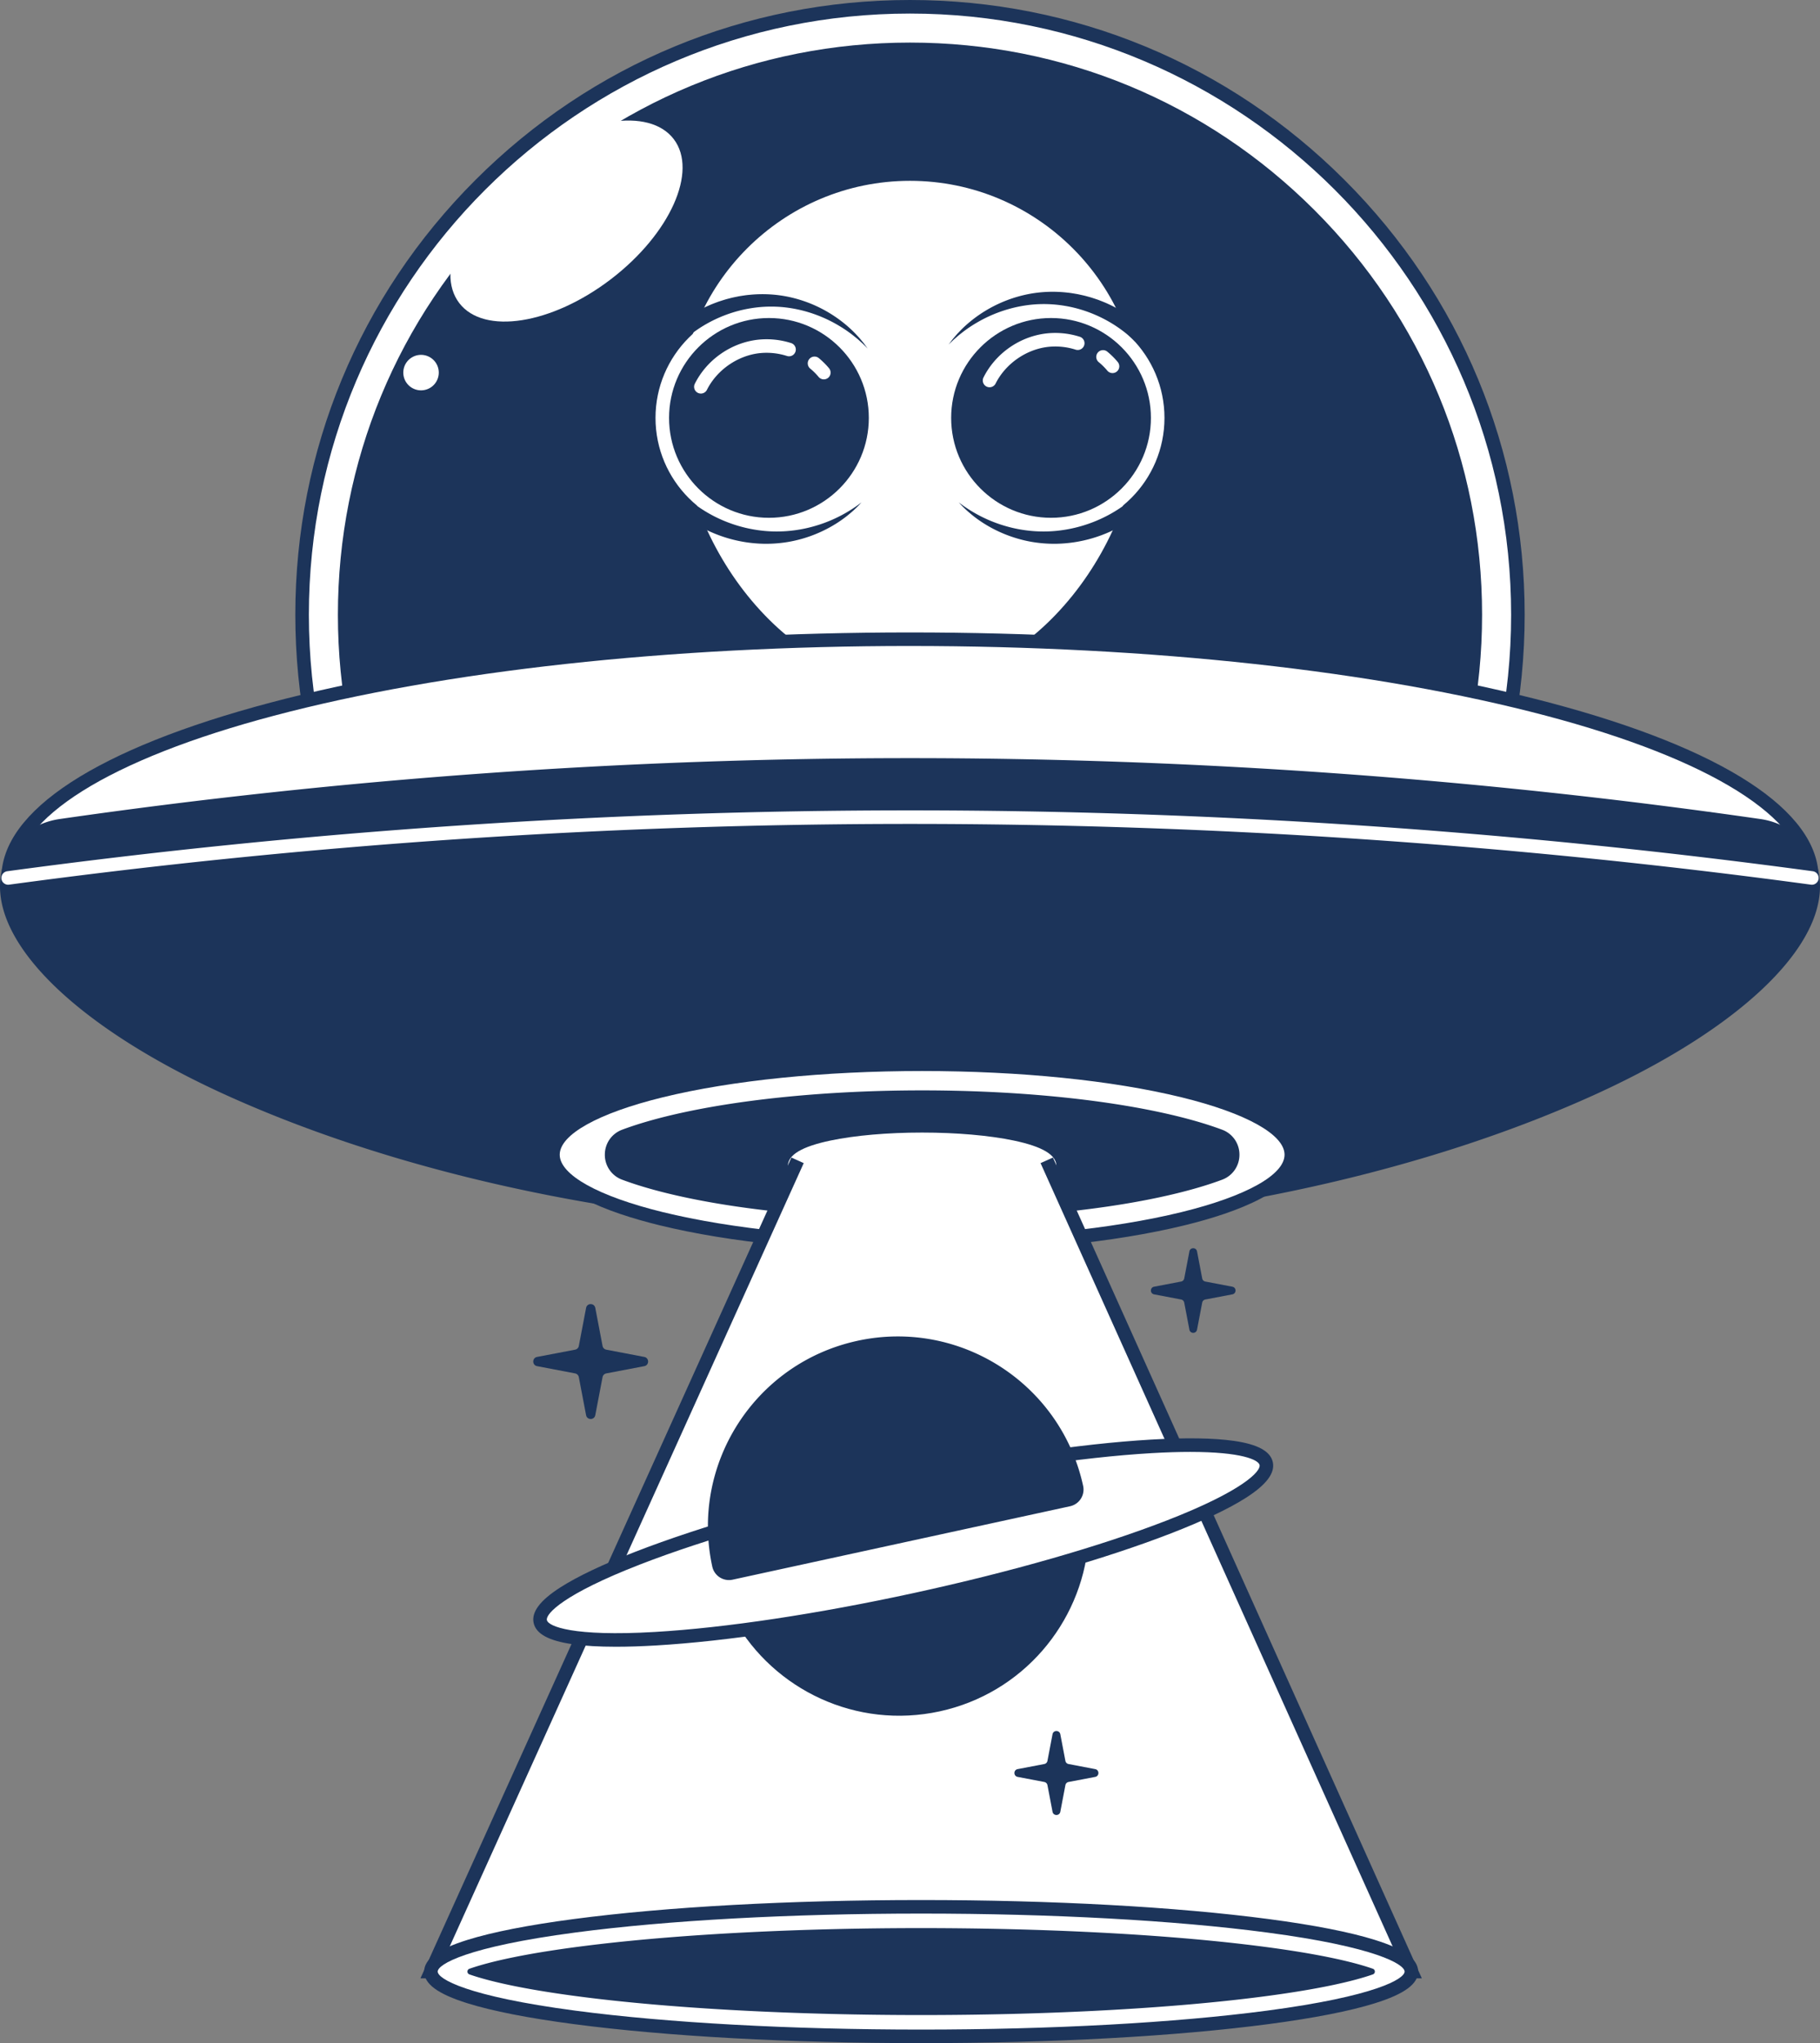 <svg xmlns="http://www.w3.org/2000/svg" width="237.224" height="266.277" viewBox="69 325 237.224 266.277"><rect x="69" y="325" width="237.224" height="266.277" fill="#808080" stroke="none"/><g data-name="Group 5221"><g data-name="Group 5220" transform="translate(69 325)" clip-path="url(&quot;#a&quot;)"><path d="M197.846 80.118c0 43.761-35.475 79.236-79.235 79.236-43.761 0-79.236-35.475-79.236-79.236C39.375 36.358 74.85.883 118.61.883c43.76 0 79.235 35.475 79.235 79.235" fill="#fff" fill-rule="evenodd" data-name="Path 2527"/><path d="M118.61 160.237c-21.4 0-41.52-8.333-56.652-23.466-15.132-15.132-23.466-35.252-23.466-56.652s8.334-41.52 23.466-56.653C77.091 8.334 97.21 0 118.611 0c21.4 0 41.52 8.334 56.652 23.466C190.396 38.6 198.73 58.718 198.73 80.12c0 21.4-8.333 41.52-23.466 56.652-15.132 15.133-35.252 23.466-56.652 23.466m0-158.471c-43.204 0-78.353 35.149-78.353 78.353 0 43.203 35.149 78.352 78.353 78.352 43.203 0 78.352-35.149 78.352-78.352 0-43.204-35.149-78.353-78.352-78.353" fill="#1c345a" fill-rule="evenodd" data-name="Path 2528"/><path d="M118.61 153.804c-19.682 0-38.186-7.665-52.103-21.582-13.917-13.917-21.582-32.421-21.582-52.103 0-19.682 7.665-38.186 21.582-52.104C80.424 14.098 98.928 6.433 118.611 6.433c19.682 0 38.186 7.665 52.103 21.582 13.917 13.918 21.582 32.422 21.582 52.104 0 19.682-7.665 38.186-21.582 52.103-13.917 13.917-32.421 21.582-52.103 21.582" fill="#1c345a" fill-rule="evenodd" data-name="Path 2529"/><path d="M118.61 154.687c-19.917 0-38.643-7.757-52.727-21.84-14.084-14.085-21.84-32.81-21.84-52.729 0-19.918 7.756-38.643 21.84-52.727C79.967 13.306 98.693 5.55 118.61 5.55s38.643 7.756 52.727 21.84c14.085 14.085 21.841 32.81 21.841 52.728s-7.756 38.644-21.84 52.728c-14.084 14.084-32.81 21.84-52.728 21.84m0-147.37c-19.447 0-37.729 7.573-51.48 21.323-13.75 13.75-21.323 32.033-21.323 51.48 0 19.446 7.573 37.728 21.323 51.479 13.751 13.75 32.033 21.323 51.48 21.323 19.446 0 37.728-7.573 51.479-21.323 13.75-13.751 21.323-32.033 21.323-51.48 0-19.446-7.573-37.728-21.323-51.479-13.75-13.75-32.033-21.323-51.48-21.323" fill="#1c345a" fill-rule="evenodd" data-name="Path 2530"/><path d="M149.532 53.604c0 17.077-13.844 36.332-30.921 36.332-17.078 0-30.922-19.255-30.922-36.332s13.844-30.921 30.922-30.921c17.077 0 30.92 13.844 30.92 30.92" fill="#fff" fill-rule="evenodd" data-name="Path 2531"/><path d="M118.61 90.82c-17.91 0-31.804-20.006-31.804-37.216 0-17.537 14.268-31.804 31.805-31.804s31.804 14.267 31.804 31.804c0 17.21-13.893 37.215-31.804 37.215m0-67.253c-16.564 0-30.039 13.475-30.039 30.038 0 8.148 3.313 17.126 8.862 24.016 5.937 7.373 13.458 11.433 21.177 11.433 7.718 0 15.24-4.06 21.177-11.433 5.548-6.89 8.86-15.868 8.86-24.016 0-16.563-13.474-30.038-30.037-30.038" fill="#1c345a" fill-rule="evenodd" data-name="Path 2532"/><path d="M114.127 54.465c0 7.678-6.224 13.901-13.901 13.901-7.678 0-13.901-6.223-13.901-13.9 0-7.678 6.223-13.902 13.9-13.902 7.678 0 13.902 6.224 13.902 13.901" fill="#1c345a" fill-rule="evenodd" data-name="Path 2533"/><path d="M100.226 69.25c-8.152 0-14.785-6.633-14.785-14.785 0-8.152 6.633-14.784 14.785-14.784 8.152 0 14.784 6.632 14.784 14.784 0 8.152-6.632 14.785-14.784 14.785m0-27.803c-7.178 0-13.019 5.84-13.019 13.018 0 7.178 5.84 13.019 13.019 13.019 7.178 0 13.018-5.84 13.018-13.019 0-7.178-5.84-13.018-13.018-13.018" fill="#fff" fill-rule="evenodd" data-name="Path 2534"/><path d="M150.897 54.465c0 7.678-6.224 13.902-13.902 13.902-7.677 0-13.9-6.224-13.9-13.902 0-7.677 6.223-13.9 13.9-13.9 7.678 0 13.902 6.223 13.902 13.9" fill="#1c345a" fill-rule="evenodd" data-name="Path 2535"/><path d="M136.995 69.25c-8.152 0-14.784-6.633-14.784-14.785 0-8.152 6.632-14.784 14.784-14.784 8.152 0 14.785 6.632 14.785 14.784 0 8.152-6.633 14.784-14.785 14.784m0-27.802c-7.178 0-13.018 5.84-13.018 13.018 0 7.178 5.84 13.018 13.018 13.018 7.178 0 13.019-5.84 13.019-13.018 0-7.178-5.84-13.018-13.019-13.018" fill="#fff" fill-rule="evenodd" data-name="Path 2536"/><path d="M236.159 114.422c0 17.184-52.628 31.115-117.548 31.115S1.062 131.607 1.062 114.422c0-17.184 52.628-31.114 117.549-31.114 64.92 0 117.548 13.93 117.548 31.114" fill="#fff" fill-rule="evenodd" data-name="Path 2537"/><path d="M118.61 146.42c-31.472 0-61.07-3.247-83.345-9.143C12.64 131.288.18 123.172.18 114.422c0-8.749 12.46-16.865 35.086-22.854 22.274-5.896 51.873-9.143 83.346-9.143 31.472 0 61.071 3.247 83.345 9.142 22.626 5.99 35.086 14.106 35.086 22.855 0 8.75-12.46 16.866-35.086 22.855-22.274 5.896-51.873 9.143-83.345 9.143m0-62.23c-31.325 0-60.763 3.227-82.894 9.085-21.462 5.68-33.772 13.389-33.772 21.147 0 7.76 12.31 15.467 33.772 21.148 22.13 5.858 51.57 9.084 82.894 9.084 31.324 0 60.763-3.226 82.893-9.084 21.463-5.681 33.772-13.389 33.772-21.148 0-7.758-12.31-15.466-33.772-21.147-22.13-5.858-51.57-9.084-82.893-9.084" fill="#1c345a" fill-rule="evenodd" data-name="Path 2538"/><path d="M229.32 107.616c-73.235-10.534-148.183-10.534-221.418 0-3.15.451-5.791 2.551-6.645 5.386l-.017.055c-2.56 8.528 8.795 20.236 30.319 29.626 21.398 9.372 52.489 16.876 87.052 16.671 34.563.205 65.653-7.3 87.051-16.672 21.524-9.39 32.88-21.097 30.319-29.625l-.016-.055c-.854-2.834-3.496-4.935-6.645-5.386" fill="#1c345a" fill-rule="evenodd" data-name="Path 2539"/><path d="M117.26 160.241c-30.405 0-61.7-6.082-86.055-16.75-21.498-9.378-33.592-21.424-30.81-30.688l.016-.056c.947-3.142 3.838-5.5 7.365-6.005a778.131 778.131 0 0 1 221.67 0c3.527.505 6.417 2.863 7.364 6.005l.02.069c2.778 9.25-9.316 21.297-30.814 30.676-24.354 10.666-55.651 16.749-86.065 16.75-.45 0-.896-.002-1.345-.005-.449.003-.898.004-1.346.004m1.346-1.77c30.603.185 62.205-5.868 86.702-16.597 20.31-8.86 32.297-20.34 29.827-28.563l.835-.29-.846.255c-.754-2.507-3.08-4.378-5.93-4.786a776.749 776.749 0 0 0-110.583-7.916c-36.952 0-73.89 2.638-110.584 7.916-2.85.408-5.176 2.28-5.925 4.767l-.015.05c-2.47 8.228 9.516 19.706 29.825 28.566 24.498 10.73 56.09 16.788 86.694 16.598" fill="#1c345a" fill-rule="evenodd" data-name="Path 2540"/><path d="M168.315 150.491c0 6.51-21.545 11.789-48.121 11.789-26.577 0-48.121-5.278-48.121-11.789 0-6.51 21.544-11.789 48.12-11.789 26.577 0 48.122 5.278 48.122 11.79" fill="#fff" fill-rule="evenodd" data-name="Path 2541"/><path d="M120.194 163.163c-12.923 0-25.081-1.235-34.237-3.478-6.737-1.65-14.767-4.585-14.767-9.194 0-4.608 8.03-7.543 14.767-9.193 9.156-2.243 21.314-3.479 34.237-3.479 12.922 0 25.081 1.236 34.237 3.478 6.737 1.65 14.767 4.585 14.767 9.194 0 4.609-8.03 7.543-14.767 9.194-9.156 2.243-21.315 3.478-34.237 3.478m0-23.578c-12.785 0-24.795 1.218-33.817 3.428-8.404 2.059-13.421 4.854-13.421 7.478 0 2.624 5.017 5.42 13.421 7.478 9.022 2.21 21.032 3.428 33.817 3.428s24.794-1.217 33.816-3.428c8.405-2.059 13.422-4.854 13.422-7.478 0-2.624-5.017-5.42-13.422-7.478-9.022-2.21-21.031-3.428-33.816-3.428" fill="#1c345a" fill-rule="evenodd" data-name="Path 2542"/><path d="M120.194 157.99c-11.381 0-22.32-1.002-30.804-2.824-3.426-.735-6.031-1.513-7.983-2.242-2.25-.84-2.25-4.026 0-4.866 1.952-.729 4.557-1.507 7.983-2.243 8.483-1.82 19.422-2.824 30.804-2.824 11.38 0 22.32 1.003 30.803 2.824 3.426.736 6.032 1.514 7.983 2.243 2.251.84 2.251 4.025 0 4.866-1.951.729-4.557 1.507-7.983 2.242-8.482 1.822-19.422 2.825-30.803 2.825" fill="#1c345a" fill-rule="evenodd" data-name="Path 2543"/><path d="M120.194 158.874c-11.442 0-22.448-1.01-30.989-2.844-3.132-.673-5.86-1.44-8.107-2.28a3.45 3.45 0 0 1-2.262-3.259c0-1.467.888-2.747 2.262-3.26 2.247-.84 4.975-1.606 8.107-2.279 8.541-1.834 19.547-2.844 30.989-2.844s22.447 1.01 30.989 2.844c3.132.673 5.86 1.44 8.107 2.279a3.451 3.451 0 0 1 2.262 3.26 3.452 3.452 0 0 1-2.263 3.26c-2.247.84-4.974 1.606-8.107 2.279-8.54 1.834-19.546 2.844-30.988 2.844m0-15c-11.322 0-22.195.996-30.618 2.805-3.049.654-5.693 1.397-7.86 2.206-.821.307-1.114 1.03-1.114 1.606 0 .575.293 1.3 1.114 1.606 2.167.81 4.812 1.551 7.86 2.206 8.423 1.809 19.297 2.805 30.618 2.805 11.321 0 22.195-.996 30.618-2.805 3.048-.655 5.692-1.397 7.86-2.206.82-.307 1.114-1.03 1.114-1.606 0-.575-.293-1.3-1.115-1.606-2.166-.81-4.81-1.552-7.859-2.206-8.423-1.809-19.297-2.805-30.618-2.805" fill="#1c345a" fill-rule="evenodd" data-name="Path 2544"/><path d="M136.814 151.967c0 1.92-7.441 3.478-16.62 3.478-9.18 0-16.62-1.557-16.62-3.478 0-1.921 7.44-3.479 16.62-3.479 9.179 0 16.62 1.558 16.62 3.479" fill="#fff" fill-rule="evenodd" data-name="Path 2545"/><path d="M120.194 156.328c-4.499 0-8.736-.368-11.933-1.037-3.749-.785-5.57-1.872-5.57-3.324 0-1.453 1.822-2.54 5.57-3.325 3.197-.668 7.434-1.037 11.933-1.037 4.498 0 8.736.369 11.933 1.037 3.748.785 5.57 1.872 5.57 3.325 0 1.452-1.822 2.539-5.57 3.324-3.197.669-7.435 1.037-11.933 1.037m-15.72-4.361c.124.172.882.963 4.577 1.682 3.03.589 6.987.913 11.143.913 4.156 0 8.113-.324 11.142-.913 3.696-.72 4.454-1.51 4.578-1.682-.124-.173-.882-.964-4.578-1.682-3.029-.59-6.986-.914-11.142-.914s-8.114.324-11.143.914c-3.695.718-4.453 1.51-4.578 1.682" fill="#fff" fill-rule="evenodd" data-name="Path 2546"/><path d="M103.955 151.224 56.168 256.952h127.795l-47.528-105.728h-32.48Z" fill="#fff" fill-rule="evenodd" data-name="Path 2547"/><path d="M185.328 257.835H54.8l48.35-106.975 1.61.728-47.224 104.481h125.061L135.63 151.586l1.61-.724 48.088 106.973Z" fill="#1c345a" fill-rule="evenodd" data-name="Path 2548"/><path d="M183.963 256.952c0 4.662-28.608 8.442-63.898 8.442-35.29 0-63.897-3.78-63.897-8.442 0-4.662 28.608-8.441 63.897-8.441 35.29 0 63.898 3.78 63.898 8.441" fill="#fff" fill-rule="evenodd" data-name="Path 2549"/><path d="M178.941 256.583c-2.494-.872-7.361-2.079-16.709-3.18-11.602-1.365-26.577-2.117-42.167-2.117s-30.565.752-42.167 2.118c-9.347 1.1-14.214 2.307-16.709 3.179a.391.391 0 0 0 0 .739c2.495.87 7.362 2.078 16.71 3.179 11.601 1.365 26.576 2.117 42.166 2.117 15.59 0 30.565-.752 42.167-2.117 9.348-1.1 14.215-2.308 16.71-3.18a.391.391 0 0 0 0-.738" fill="#1c345a" fill-rule="evenodd" data-name="Path 2550"/><path d="M120.065 266.277c-17.105 0-33.192-.881-45.298-2.48-5.918-.782-10.575-1.696-13.841-2.716-3.849-1.202-5.641-2.514-5.641-4.129 0-1.614 1.792-2.927 5.64-4.128 3.267-1.02 7.924-1.934 13.842-2.716 12.106-1.6 28.193-2.48 45.298-2.48s33.192.88 45.298 2.48c5.918.782 10.575 1.695 13.842 2.716 3.848 1.201 5.64 2.514 5.64 4.128 0 1.615-1.792 2.927-5.64 4.129-3.267 1.02-7.924 1.934-13.842 2.716-12.106 1.599-28.193 2.48-45.298 2.48m0-16.883c-17.03 0-33.035.875-45.066 2.465-14.197 1.875-17.948 4.152-17.948 5.093 0 .942 3.75 3.218 17.948 5.094 12.031 1.59 28.036 2.465 45.066 2.465s33.035-.876 45.067-2.465c14.197-1.876 17.948-4.152 17.948-5.094 0-.941-3.751-3.218-17.948-5.093-12.032-1.59-28.037-2.465-45.067-2.465" fill="#1c345a" fill-rule="evenodd" data-name="Path 2551"/><path d="M1.061 115.305a.883.883 0 0 1-.117-1.758 876.636 876.636 0 0 1 235.333 0 .883.883 0 1 1-.237 1.75 874.883 874.883 0 0 0-234.86 0 .914.914 0 0 1-.119.008" fill="#fff" fill-rule="evenodd" data-name="Path 2552"/><path d="M107.38 49.444a.881.881 0 0 1-.678-.318 8.384 8.384 0 0 0-1.097-1.09.883.883 0 0 1 1.126-1.362c.485.402.932.847 1.328 1.322a.883.883 0 0 1-.678 1.448" fill="#fff" fill-rule="evenodd" data-name="Path 2553"/><path d="M91.354 51.293a.883.883 0 0 1-.788-1.28c1.572-3.136 4.715-5.334 8.2-5.736a10.522 10.522 0 0 1 4.347.434.883.883 0 1 1-.533 1.684 8.735 8.735 0 0 0-3.61-.364c-2.858.33-5.537 2.204-6.826 4.774a.882.882 0 0 1-.79.488" fill="#fff" fill-rule="evenodd" data-name="Path 2554"/><path d="M145.009 48.623a.88.88 0 0 1-.679-.318 8.416 8.416 0 0 0-1.097-1.091.883.883 0 1 1 1.125-1.36c.485.4.932.845 1.328 1.321a.882.882 0 0 1-.677 1.448" fill="#fff" fill-rule="evenodd" data-name="Path 2555"/><path d="M128.982 50.471a.882.882 0 0 1-.789-1.279c1.573-3.136 4.716-5.335 8.202-5.737a10.523 10.523 0 0 1 4.346.434.883.883 0 1 1-.533 1.684 8.742 8.742 0 0 0-3.61-.363c-2.858.33-5.537 2.203-6.826 4.774a.884.884 0 0 1-.79.487" fill="#fff" fill-rule="evenodd" data-name="Path 2556"/><path d="m112.29 65.48-.343.363a7.81 7.81 0 0 1-.432.429c-.173.168-.377.357-.618.558-.947.818-2.45 1.904-4.57 2.772a17.217 17.217 0 0 1-3.608 1.03c-1.34.223-2.81.312-4.343.173-3.06-.257-6.413-1.382-9.27-3.584l1.274-1.646c2.518 1.94 5.45 3.067 8.202 3.486 2.76.435 5.335.134 7.408-.444a18.183 18.183 0 0 0 5.404-2.495c.199-.13.365-.247.494-.347l.402-.296" fill="#1c345a" fill-rule="evenodd" data-name="Path 2557"/><path d="m113.087 45.416-.406-.403c-.067-.066-.14-.14-.223-.22l-.281-.254-.327-.294c-.118-.103-.25-.206-.386-.318a16.884 16.884 0 0 0-2.095-1.467 17.774 17.774 0 0 0-3.021-1.445 17.439 17.439 0 0 0-3.893-.942 16.423 16.423 0 0 0-4.533.093c-3.145.49-6.482 1.965-9.117 4.482l-1.44-1.502c1.5-1.42 3.204-2.54 4.978-3.31.44-.204.891-.364 1.335-.531.452-.143.896-.295 1.348-.403.447-.127.9-.207 1.343-.3.45-.065.89-.146 1.332-.178a16.684 16.684 0 0 1 4.983.245 17.193 17.193 0 0 1 7.058 3.247 15.71 15.71 0 0 1 1.944 1.773c.122.133.24.254.344.375l.286.343.243.293.189.254.34.462" fill="#1c345a" fill-rule="evenodd" data-name="Path 2558"/><path d="m124.969 65.48.343.363c.112.121.256.265.432.429.173.168.377.357.618.558.947.818 2.45 1.904 4.57 2.772 1.059.428 2.268.805 3.608 1.03 1.34.223 2.81.312 4.343.173 3.06-.257 6.413-1.382 9.27-3.584l-1.274-1.646c-2.518 1.94-5.451 3.067-8.202 3.486-2.76.435-5.335.134-7.408-.444a18.183 18.183 0 0 1-5.404-2.495 8.553 8.553 0 0 1-.494-.347l-.402-.296" fill="#1c345a" fill-rule="evenodd" data-name="Path 2559"/><path d="m123.65 44.898.414-.397.225-.217.286-.25.33-.289c.12-.1.254-.201.392-.312a16.87 16.87 0 0 1 2.117-1.435c.858-.498 1.875-.99 3.043-1.398a17.434 17.434 0 0 1 3.906-.884 16.424 16.424 0 0 1 4.53.161c3.138.539 6.452 2.064 9.05 4.62l1.462-1.48a17.332 17.332 0 0 0-4.928-3.386c-.436-.21-.886-.376-1.326-.55-.45-.15-.892-.309-1.342-.423-.445-.134-.897-.22-1.339-.32-.448-.072-.887-.16-1.328-.2a16.68 16.68 0 0 0-4.987.17 17.2 17.2 0 0 0-7.106 3.14c-.823.622-1.477 1.22-1.97 1.744-.125.131-.245.25-.35.37l-.291.338-.248.29-.193.251-.346.457" fill="#1c345a" fill-rule="evenodd" data-name="Path 2560"/><path d="M87.812 18.124c3.2 4.184-.464 12.36-8.183 18.262-7.719 5.902-16.57 7.295-19.769 3.111-3.199-4.184.465-12.36 8.184-18.262 7.718-5.902 16.57-7.295 19.768-3.111" fill="#fff" fill-rule="evenodd" data-name="Path 2561"/><path d="M57.191 48.561a2.312 2.312 0 1 1-4.624 0 2.312 2.312 0 0 1 4.624 0" fill="#fff" fill-rule="evenodd" data-name="Path 2562"/><path d="m83.98 176.847-4.955-.946a.61.61 0 0 1-.486-.485l-.946-4.956c-.127-.662-1.075-.662-1.201 0l-.946 4.956a.61.61 0 0 1-.486.485l-4.955.946c-.663.127-.663 1.075 0 1.201l4.955.946c.246.047.439.24.486.486l.946 4.956c.126.662 1.074.662 1.2 0l.947-4.956a.611.611 0 0 1 .486-.486l4.955-.946c.662-.126.662-1.074 0-1.2" fill="#1c345a" fill-rule="evenodd" data-name="Path 2563"/><path d="m142.752 230.566-3.475-.664a.516.516 0 0 1-.41-.41l-.663-3.474c-.107-.559-.907-.559-1.014 0l-.663 3.474a.516.516 0 0 1-.41.41l-3.474.664c-.56.106-.56.907 0 1.013l3.474.664c.208.04.37.202.41.41l.663 3.474c.107.559.907.559 1.014 0l.663-3.474a.516.516 0 0 1 .41-.41l3.475-.664c.559-.106.559-.907 0-1.013" fill="#1c345a" fill-rule="evenodd" data-name="Path 2564"/><path d="m160.63 167.695-3.528-.674a.507.507 0 0 1-.403-.403l-.674-3.528c-.104-.55-.89-.55-.995 0l-.674 3.528a.507.507 0 0 1-.402.403l-3.529.674c-.549.104-.549.89 0 .995l3.529.673c.204.04.364.2.402.403l.674 3.529c.105.549.89.549.995 0l.674-3.529a.507.507 0 0 1 .403-.403l3.528-.673c.55-.105.55-.89 0-.995" fill="#1c345a" fill-rule="evenodd" data-name="Path 2565"/><path d="m137.025 196.839-38.668 8.414c-2.615.568-3.97 3.51-2.65 5.838 5.204 9.165 15.93 14.307 26.77 11.948 10.809-2.351 18.415-11.438 19.376-21.897.248-2.704-2.175-4.88-4.828-4.303" fill="#1c345a" fill-rule="evenodd" data-name="Path 2566"/><path d="M165.038 190.743c.893 4.104-19.564 12.04-45.692 17.725-26.128 5.685-48.033 6.967-48.926 2.864-.893-4.104 19.564-12.04 45.692-17.725 26.128-5.686 48.033-6.968 48.926-2.864" fill="#fff" fill-rule="evenodd" data-name="Path 2567"/><path d="M80.28 214.617c-2.211 0-4.097-.109-5.637-.328-3.113-.443-4.776-1.349-5.086-2.77-.309-1.42.828-2.936 3.475-4.632 2.24-1.435 5.53-2.999 9.782-4.648 8.672-3.364 20.43-6.736 33.11-9.495 12.68-2.759 24.778-4.578 34.063-5.122 4.551-.266 8.195-.211 10.828.163 3.113.443 4.777 1.35 5.086 2.77.31 1.421-.828 2.936-3.475 4.633-2.24 1.434-5.53 2.998-9.782 4.648-8.671 3.363-20.43 6.735-33.11 9.494-12.68 2.76-24.777 4.578-34.062 5.122-1.89.11-3.623.165-5.192.165m74.85-25.392c-1.458 0-3.129.048-5.04.16-9.197.539-21.197 2.344-33.79 5.085-12.593 2.74-24.259 6.084-32.847 9.415-10.03 3.89-12.346 6.45-12.17 7.259.176.81 3.347 2.174 14.085 1.545 9.197-.539 21.197-2.344 33.79-5.084 12.594-2.74 24.259-6.085 32.847-9.416 10.03-3.89 12.347-6.45 12.17-7.258-.145-.666-2.313-1.706-9.046-1.706" fill="#1c345a" fill-rule="evenodd" data-name="Path 2568"/><path d="M111.751 174.747c-13.348 2.904-21.814 16.08-18.91 29.428a2.227 2.227 0 0 0 2.65 1.701l43.986-9.57a2.227 2.227 0 0 0 1.702-2.65c-2.904-13.348-16.08-21.814-29.428-18.91" fill="#1c345a" fill-rule="evenodd" data-name="Path 2569"/></g></g><defs><clipPath id="a"><path d="M0 0h237.224v266.277H0V0z" data-name="Rectangle 1399"/></clipPath></defs></svg>